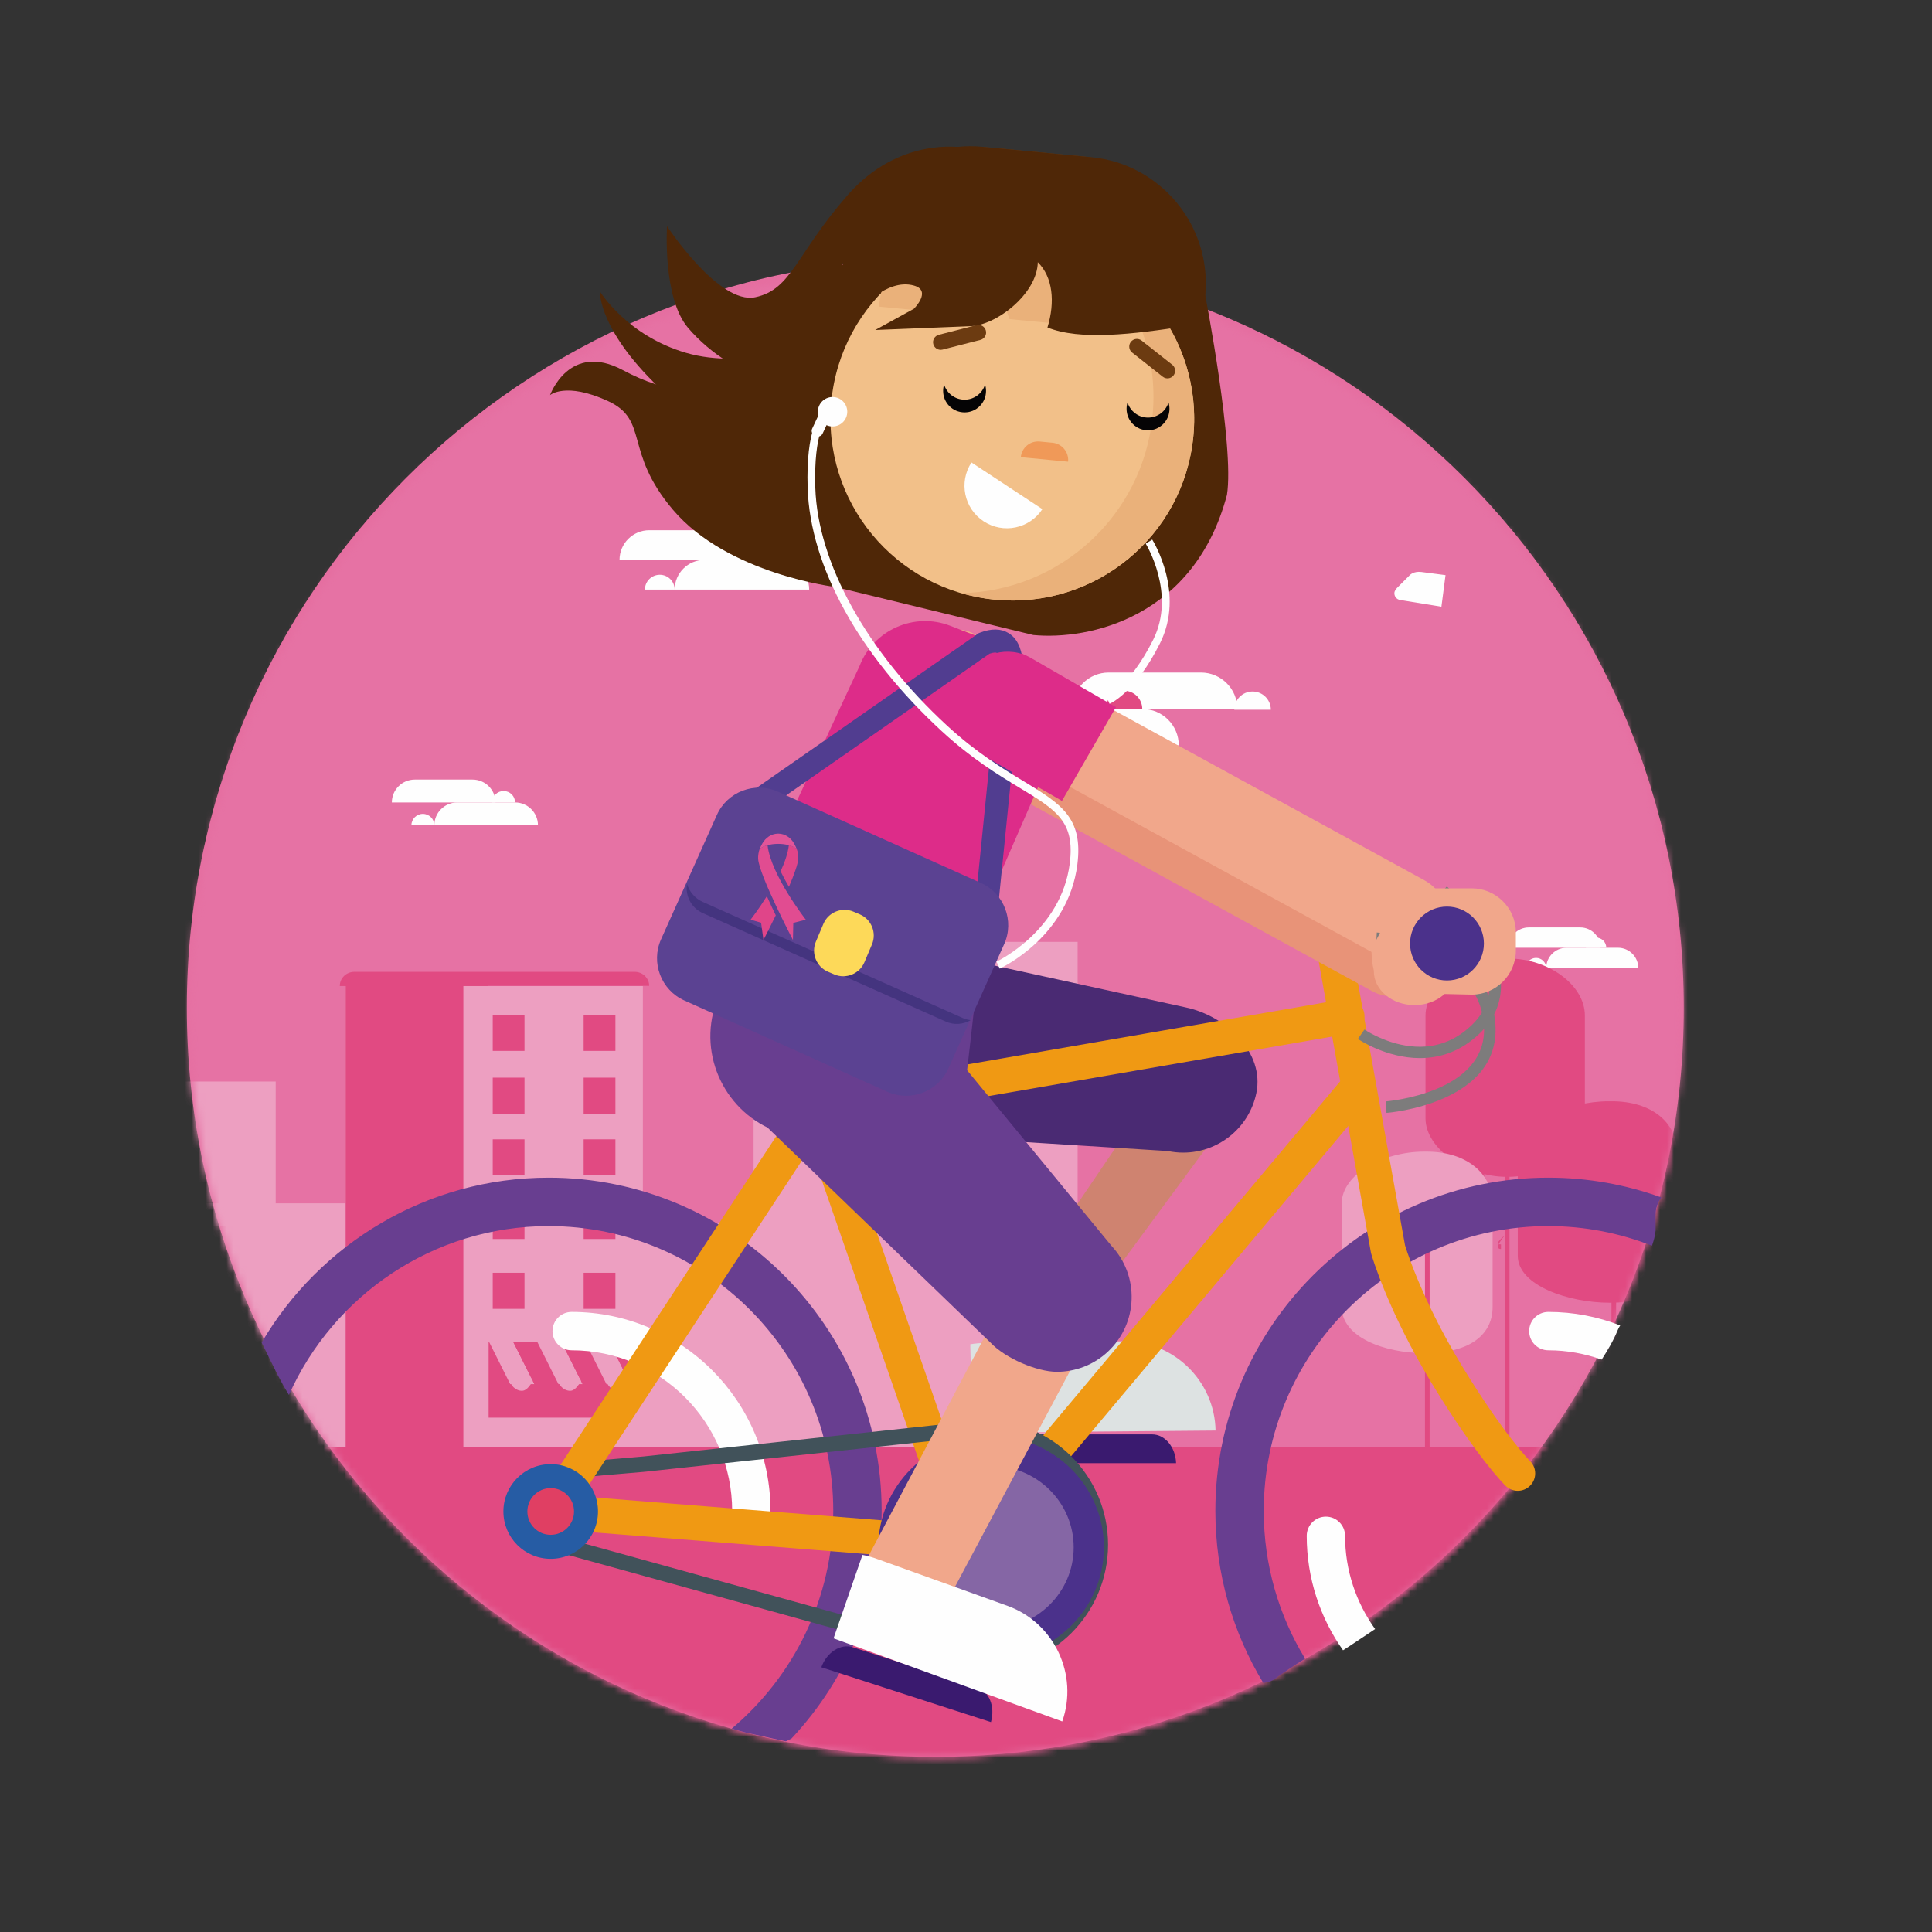 <?xml version="1.0" encoding="UTF-8" standalone="no"?>
<svg width="279px" height="279px" viewBox="0 0 279 279" version="1.1" xmlns="http://www.w3.org/2000/svg" xmlns:xlink="http://www.w3.org/1999/xlink">
    <rect x="0" y="0" width="279" height="279" fill="#333333" stroke="none"/>
    <!-- Generator: sketchtool 40.1 (33804) - http://www.bohemiancoding.com/sketch -->
    <title>E16A1257-86DF-44CD-ADFB-5DA14E069CFF</title>
    <desc>Created with sketchtool.</desc>
    <defs>
        <path d="M215.792,107.751 C215.792,167.194 167.527,215.38 107.988,215.38 C48.449,215.38 0.183,167.194 0.183,107.751 C0.183,48.309 48.449,0.121 107.988,0.121 C167.527,0.121 215.792,48.309 215.792,107.751 L215.792,107.751 Z" id="path-1"></path>
        <path d="M215.792,107.751 C215.792,167.194 167.527,215.38 107.988,215.38 C48.449,215.38 0.183,167.194 0.183,107.751 C0.183,48.309 48.449,0.121 107.988,0.121 C167.527,0.121 215.792,48.309 215.792,107.751 L215.792,107.751 Z" id="path-3"></path>
    </defs>
    <g id="Page-1" stroke="none" stroke-width="1" fill="none" fill-rule="evenodd">
        <g id="Home--cancer-opt2" transform="translate(-465, -69)">
            <g id="Ilustras" transform="translate(67, 69)">
                <g id="ilustra-2" transform="translate(424, 21)">
                    <path d="M217.153,124.52 C217.153,184.267 168.761,232.702 109.066,232.702 C49.373,232.702 0.981,184.267 0.981,124.52 C0.981,64.773 49.373,16.337 109.066,16.337 C168.761,16.337 217.153,64.773 217.153,124.52" id="Fill-1" fill="#E56EA0"></path>
                    <g id="Group-65" transform="translate(1.211, 17.3)">
                        <g id="Group-5">
                            <mask id="mask-2" fill="white">
                                <use xlink:href="#path-1"></use>
                            </mask>
                            <g id="Clip-4"></g>
                            <path d="M285.686,126.572 C285.686,222.697 207.635,300.621 111.354,300.621 C15.073,300.621 -62.978,222.697 -62.978,126.572 C-62.978,30.448 15.073,-47.476 111.354,-47.476 C207.635,-47.476 285.686,30.448 285.686,126.572" id="Fill-3" fill="#E672A4" mask="url(#mask-2)"></path>
                        </g>
                        <mask id="mask-4" fill="white">
                            <use xlink:href="#path-3"></use>
                        </mask>
                        <g id="Clip-7"></g>
                        <polygon id="Fill-6" fill="#ED9FC1" mask="url(#mask-4)" points="-0.526 170.987 24.386 170.987 24.386 135.473 -0.526 135.473"></polygon>
                        <polygon id="Fill-8" fill="#ED9FC1" mask="url(#mask-4)" points="-0.527 138.792 12.603 138.792 12.603 117.883 -0.527 117.883"></polygon>
                        <path d="M205.558,120.734 L205.635,120.734 L205.066,120.734 C199.345,120.734 191.969,123.787 191.969,128.168 L191.969,143.032 C191.969,147.413 199.462,149.826 205.181,149.826 L205.601,149.826 L205.426,149.826 C211.145,149.826 214.98,147.413 214.98,143.032 L214.98,128.168 C214.98,123.787 211.279,120.734 205.558,120.734" id="Fill-9" fill="#E14A82" mask="url(#mask-4)"></path>
                        <path d="M141.472,65.624 C142.426,66.577 143.016,67.893 143.016,69.346 L119.167,69.346 C119.167,66.44 121.528,64.082 124.439,64.082 L137.743,64.082 C139.2,64.082 140.517,64.671 141.472,65.624" id="Fill-10" fill="#FEFEFE" mask="url(#mask-4)"></path>
                        <path d="M149.934,60.359 C150.888,61.312 151.478,62.629 151.478,64.082 L127.629,64.082 C127.629,61.175 129.991,58.818 132.901,58.818 L146.205,58.818 C147.662,58.818 148.98,59.407 149.934,60.359" id="Fill-11" fill="#FEFEFE" mask="url(#mask-4)"></path>
                        <path d="M118.394,67.485 C118.871,67.962 119.167,68.62 119.167,69.346 L113.894,69.346 C113.894,67.892 115.075,66.714 116.529,66.714 C117.258,66.714 117.917,67.009 118.394,67.485" id="Fill-12" fill="#FEFEFE" mask="url(#mask-4)"></path>
                        <path d="M155.537,62.332 C156.014,62.808 156.31,63.466 156.31,64.192 L151.037,64.192 C151.037,62.739 152.218,61.561 153.672,61.561 C154.401,61.561 155.06,61.855 155.537,62.332" id="Fill-13" fill="#FEFEFE" mask="url(#mask-4)"></path>
                        <path d="M136.97,62.221 C137.447,62.697 137.743,63.355 137.743,64.081 L132.47,64.081 C132.47,62.628 133.65,61.45 135.105,61.45 C135.834,61.45 136.493,61.744 136.97,62.221" id="Fill-14" fill="#E14A82" mask="url(#mask-4)"></path>
                        <path d="M49.509,78.55 C50.108,79.147 50.477,79.974 50.477,80.885 L35.511,80.885 C35.511,79.061 36.992,77.582 38.819,77.582 L47.167,77.582 C48.082,77.582 48.91,77.952 49.509,78.55" id="Fill-15" fill="#FEFEFE" mask="url(#mask-4)"></path>
                        <path d="M43.374,75.246 C43.973,75.843 44.342,76.67 44.342,77.582 L29.375,77.582 C29.375,75.757 30.857,74.278 32.684,74.278 L41.032,74.278 C41.947,74.278 42.775,74.648 43.374,75.246" id="Fill-16" fill="#FEFEFE" mask="url(#mask-4)"></path>
                        <path d="M35.026,79.718 C35.325,80.017 35.51,80.429 35.51,80.886 L32.201,80.886 C32.201,79.973 32.943,79.234 33.856,79.234 C34.312,79.234 34.727,79.418 35.026,79.718" id="Fill-17" fill="#FEFEFE" mask="url(#mask-4)"></path>
                        <path d="M46.683,76.414 C46.983,76.713 47.168,77.125 47.168,77.582 L43.859,77.582 C43.859,76.67 44.6,75.93 45.514,75.93 C45.97,75.93 46.384,76.114 46.683,76.414" id="Fill-18" fill="#FEFEFE" mask="url(#mask-4)"></path>
                        <path d="M208.513,99.424 C209.044,99.955 209.374,100.689 209.374,101.5 L196.077,101.5 C196.077,99.879 197.395,98.565 199.018,98.565 L206.433,98.565 C207.246,98.565 207.981,98.893 208.513,99.424" id="Fill-19" fill="#FEFEFE" mask="url(#mask-4)"></path>
                        <path d="M203.063,96.489 C203.595,97.02 203.924,97.754 203.924,98.565 L190.627,98.565 C190.627,96.944 191.945,95.63 193.568,95.63 L200.983,95.63 C201.796,95.63 202.531,95.958 203.063,96.489" id="Fill-20" fill="#FEFEFE" mask="url(#mask-4)"></path>
                        <path d="M195.647,100.462 C195.914,100.727 196.077,101.095 196.077,101.5 L193.138,101.5 C193.138,100.689 193.797,100.032 194.608,100.032 C195.014,100.032 195.381,100.196 195.647,100.462" id="Fill-21" fill="#FEFEFE" mask="url(#mask-4)"></path>
                        <path d="M204.32,97.527 C204.586,97.793 204.75,98.16 204.75,98.565 L201.81,98.565 C201.81,97.754 202.469,97.097 203.281,97.097 C203.686,97.097 204.053,97.262 204.32,97.527" id="Fill-22" fill="#FEFEFE" mask="url(#mask-4)"></path>
                        <path d="M88.383,43.813 C89.16,44.589 89.641,45.66 89.641,46.844 L70.216,46.844 C70.216,44.477 72.139,42.557 74.511,42.557 L85.345,42.557 C86.532,42.557 87.605,43.037 88.383,43.813" id="Fill-23" fill="#FEFEFE" mask="url(#mask-4)"></path>
                        <path d="M80.421,39.525 C81.198,40.301 81.678,41.373 81.678,42.557 L62.254,42.557 C62.254,40.189 64.178,38.269 66.549,38.269 L77.383,38.269 C78.57,38.269 79.643,38.749 80.421,39.525" id="Fill-24" fill="#FEFEFE" mask="url(#mask-4)"></path>
                        <path d="M95.009,35.94 C95.786,36.716 96.267,37.788 96.267,38.972 L76.842,38.972 C76.842,36.604 78.765,34.684 81.137,34.684 L91.971,34.684 C93.158,34.684 94.231,35.164 95.009,35.94" id="Fill-25" fill="#FEFEFE" mask="url(#mask-4)"></path>
                        <path d="M69.587,45.329 C69.976,45.717 70.216,46.252 70.216,46.845 L65.921,46.845 C65.921,45.661 66.883,44.701 68.068,44.701 C68.662,44.701 69.198,44.941 69.587,45.329" id="Fill-26" fill="#FEFEFE" mask="url(#mask-4)"></path>
                        <path d="M76.749,41.041 C77.138,41.429 77.378,41.965 77.378,42.558 L73.083,42.558 C73.083,41.373 74.045,40.413 75.231,40.413 C75.824,40.413 76.361,40.653 76.749,41.041" id="Fill-27" fill="#FEFEFE" mask="url(#mask-4)"></path>
                        <path d="M190.676,100.127 L190.584,100.127 L190.267,100.127 C184.548,100.127 178.646,103.957 178.646,108.338 L178.646,123.202 C178.646,127.583 184.579,131.643 190.298,131.643 L190.55,131.643 L190.628,131.643 C196.348,131.643 201.657,127.583 201.657,123.202 L201.657,108.338 C201.657,103.957 196.396,100.127 190.676,100.127" id="Fill-28" fill="#E14A82" mask="url(#mask-4)"></path>
                        <polygon id="Fill-29" fill="#E14A82" mask="url(#mask-4)" points="190.098 170.818 190.772 170.818 190.772 124.101 190.098 124.101"></polygon>
                        <path d="M191.968,131.643 L191.968,132.882 C191.968,134.294 194.417,135.28 193.003,135.28 L190.983,135.28 C190.926,135.28 190.757,135.356 189.546,135.353 L189.546,136.024 C190.757,136.028 190.926,135.28 190.983,135.28 L193.003,135.28 C194.789,135.28 194.391,134.665 194.391,132.882 L194.391,131.643 L191.968,131.643 Z" id="Fill-30" fill="#E14A82" mask="url(#mask-4)"></path>
                        <path d="M187.124,126.795 L187.124,138.931 C187.124,140.344 186.621,140.129 188.037,140.129 L190.056,140.129 C190.113,140.129 188.335,141.405 189.546,141.403 L189.546,142.074 C188.335,142.077 190.113,140.129 190.056,140.129 L188.037,140.129 C186.25,140.129 185.913,140.715 185.913,138.931 L185.913,126.795 L187.124,126.795 Z" id="Fill-31" fill="#E14A82" mask="url(#mask-4)"></path>
                        <path d="M178.834,128.007 L178.771,128.007 L178.41,128.007 C172.692,128.007 166.536,131.181 166.536,135.562 L166.536,150.426 C166.536,154.807 172.738,157.099 178.456,157.099 L178.737,157.099 L178.771,157.099 C184.491,157.099 188.336,154.807 188.336,150.426 L188.336,135.562 C188.336,131.181 184.554,128.007 178.834,128.007" id="Fill-32" fill="#ED9FC1" mask="url(#mask-4)"></path>
                        <polygon id="Fill-33" fill="#E14A82" mask="url(#mask-4)" points="178.569 170.734 179.242 170.734 179.242 138.357 178.569 138.357"></polygon>
                        <polygon id="Fill-34" fill="#E14A82" mask="url(#mask-4)" points="205.5 170.594 206.173 170.594 206.173 128.61 205.5 128.61"></polygon>
                        <polygon id="Fill-35" fill="#E14A82" mask="url(#mask-4)" points="205.291 141.274 201.62 135.768 200.974 136.153 205.291 142.446"></polygon>
                        <polygon id="Fill-36" fill="#E14A82" mask="url(#mask-4)" points="206.502 135.896 210.117 130.39 210.79 130.776 206.502 137.068"></polygon>
                        <polygon id="Fill-37" fill="#ED9FC1" mask="url(#mask-4)" points="81.615 97.718 81.615 138.385 63.436 138.385 63.436 170.651 128.409 170.651 128.409 142.418 128.409 138.385 128.409 97.718"></polygon>
                        <polygon id="Fill-38" fill="#ED9FC1" mask="url(#mask-4)" points="22.702 170.651 65.624 170.651 65.624 104.103 22.702 104.103"></polygon>
                        <polygon id="Fill-39" fill="#E14A82" mask="url(#mask-4)" points="22.702 170.987 39.703 170.987 39.703 103.936 22.702 103.936"></polygon>
                        <polygon id="Fill-40" fill="#E14A82" mask="url(#mask-4)" points="43.943 113.458 48.532 113.458 48.532 108.249 43.943 108.249"></polygon>
                        <polygon id="Fill-41" fill="#E14A82" mask="url(#mask-4)" points="57.072 113.458 61.661 113.458 61.661 108.249 57.072 108.249"></polygon>
                        <polygon id="Fill-42" fill="#E14A82" mask="url(#mask-4)" points="43.943 122.532 48.532 122.532 48.532 117.323 43.943 117.323"></polygon>
                        <polygon id="Fill-43" fill="#E14A82" mask="url(#mask-4)" points="57.072 122.532 61.661 122.532 61.661 117.323 57.072 117.323"></polygon>
                        <polygon id="Fill-44" fill="#E14A82" mask="url(#mask-4)" points="43.943 131.439 48.532 131.439 48.532 126.23 43.943 126.23"></polygon>
                        <polygon id="Fill-45" fill="#E14A82" mask="url(#mask-4)" points="57.072 131.439 61.661 131.439 61.661 126.23 57.072 126.23"></polygon>
                        <polygon id="Fill-46" fill="#E14A82" mask="url(#mask-4)" points="43.943 140.626 48.532 140.626 48.532 135.418 43.943 135.418"></polygon>
                        <polygon id="Fill-47" fill="#E14A82" mask="url(#mask-4)" points="57.072 140.626 61.661 140.626 61.661 135.418 57.072 135.418"></polygon>
                        <polygon id="Fill-48" fill="#E14A82" mask="url(#mask-4)" points="43.943 150.709 48.532 150.709 48.532 145.501 43.943 145.501"></polygon>
                        <polygon id="Fill-49" fill="#E14A82" mask="url(#mask-4)" points="57.072 150.709 61.661 150.709 61.661 145.501 57.072 145.501"></polygon>
                        <polygon id="Fill-50" fill="#E14A82" mask="url(#mask-4)" points="43.349 166.423 64.137 166.423 64.137 155.542 43.349 155.542"></polygon>
                        <path d="M48.172,160.736 L49.915,160.736 C49.915,160.736 49.128,162.548 48.172,162.548 C47.22,162.548 46.434,161.72 46.43,160.903 L48.172,160.736 Z" id="Fill-51" fill="#ED9FC1" mask="url(#mask-4)"></path>
                        <path d="M51.655,160.736 L53.398,160.736 C53.398,160.736 52.611,162.548 51.655,162.548 C50.703,162.548 49.917,161.72 49.912,160.903 L51.655,160.736 Z" id="Fill-52" fill="#E14A82" mask="url(#mask-4)"></path>
                        <path d="M55.138,160.736 L56.881,160.736 C56.881,160.736 56.093,162.548 55.138,162.548 C54.186,162.548 53.4,161.72 53.395,160.903 L55.138,160.736 Z" id="Fill-53" fill="#ED9FC1" mask="url(#mask-4)"></path>
                        <path d="M58.621,160.736 L60.363,160.736 C60.363,160.736 59.576,162.548 58.621,162.548 C57.669,162.548 56.883,161.72 56.878,160.903 L58.621,160.736 Z" id="Fill-54" fill="#E14A82" mask="url(#mask-4)"></path>
                        <path d="M62.103,160.736 L63.846,160.736 C63.846,160.736 63.059,162.548 62.103,162.548 C61.151,162.548 60.365,161.72 60.36,160.903 L62.103,160.736 Z" id="Fill-55" fill="#ED9FC1" mask="url(#mask-4)"></path>
                        <path d="M65.586,160.736 L67.329,160.736 C67.329,160.736 66.541,162.548 65.586,162.548 C64.634,162.548 63.848,161.72 63.843,160.903 L65.586,160.736 Z" id="Fill-56" fill="#E14A82" mask="url(#mask-4)"></path>
                        <polygon id="Fill-57" fill="#ED9FC1" mask="url(#mask-4)" points="46.92 155.526 43.435 155.526 46.467 161.58 49.953 161.58"></polygon>
                        <polygon id="Fill-58" fill="#E14A82" mask="url(#mask-4)" points="50.417 155.526 46.932 155.526 49.964 161.58 53.45 161.58"></polygon>
                        <polygon id="Fill-59" fill="#ED9FC1" mask="url(#mask-4)" points="53.884 155.526 50.398 155.526 53.431 161.58 56.917 161.58"></polygon>
                        <polygon id="Fill-60" fill="#E14A82" mask="url(#mask-4)" points="57.381 155.526 53.896 155.526 56.928 161.58 60.414 161.58"></polygon>
                        <polygon id="Fill-61" fill="#ED9FC1" mask="url(#mask-4)" points="60.818 155.526 57.332 155.526 60.365 161.58 63.85 161.58"></polygon>
                        <polygon id="Fill-62" fill="#E14A82" mask="url(#mask-4)" points="64.269 155.526 60.783 155.526 63.816 161.58 67.302 161.58"></polygon>
                        <path d="M43.224,104.097 L43.224,104.063 L66.536,104.063 C66.536,102.947 65.595,102.042 64.436,102.042 L23.962,102.042 C22.803,102.042 21.862,102.947 21.862,104.063 L21.862,104.097 L43.224,104.097 Z" id="Fill-63" fill="#E14A82" mask="url(#mask-4)"></path>
                        <polygon id="Fill-64" fill="#E14A82" mask="url(#mask-4)" points="-5.238 245.6 235.125 245.6 235.125 170.651 -5.238 170.651"></polygon>
                    </g>
                    <path d="M182.156,66.614 C178.903,66.086 176.204,65.648 176.204,65.648 C175.673,65.572 175.3,65.082 175.37,64.549 C175.389,64.396 175.538,64.105 175.758,63.887 C175.978,63.668 177.59,62.052 177.59,62.052 C177.59,62.052 178.142,61.455 179.27,61.602 L182.748,62.055 L182.156,66.614 Z" id="Fill-66" fill="#FEFEFE"></path>
                    <path d="M143.838,190.296 C143.764,187.994 142.241,186.138 140.384,186.138 L121.554,186.138 C119.697,186.138 118.173,187.994 118.1,190.296 L143.838,190.296 Z" id="Fill-68" fill="#3A1A6F"></path>
                    <path d="M125.988,46.476 L112.946,45.229 C102.218,44.203 94.278,34.58 95.302,23.841 L95.862,17.987 C96.887,7.249 106.503,-0.697 117.231,0.328 L130.273,1.576 C141.001,2.601 148.94,12.225 147.916,22.962 L147.357,28.818 C146.333,39.556 136.716,47.502 125.988,46.476" id="Fill-70" fill="#6C3B11"></path>
                    <path d="M123.215,70.703 L94.694,63.774 C84.17,58.508 83.144,57.601 81.402,50.748 C80.107,46.514 82.786,41.601 82.786,41.601 L95.989,16.644 C96.944,6.645 105.899,-0.754 115.889,0.2 L131.614,1.704 C141.605,2.658 148.999,11.621 148.044,21.62 C148.044,21.62 152.292,43.541 151.183,50.47 C146.476,68.208 131.229,71.469 123.215,70.703" id="Fill-72" fill="#4F2707"></path>
                    <path d="M146.329,41.985 C144.953,56.407 132.133,66.979 117.697,65.6 C103.26,64.219 92.673,51.409 94.049,36.987 C95.424,22.566 108.244,11.993 122.68,13.374 C137.117,14.754 147.704,27.564 146.329,41.985" id="Fill-74" fill="#F2C089"></path>
                    <path d="M121.415,45.02 C121.547,43.642 122.77,42.631 124.146,42.763 L125.988,42.939 C127.366,43.071 128.375,44.296 128.243,45.674 L121.415,45.02 Z" id="Fill-76" fill="#F09958"></path>
                    <path d="M140.443,39.022 C141.288,30.163 137.953,21.872 132.055,16.087 C141.409,20.823 147.392,30.928 146.337,41.986 C144.961,56.408 132.142,66.98 117.705,65.6 C116.017,65.439 114.383,65.115 112.814,64.656 C127.018,64.37 139.062,53.493 140.443,39.022" id="Fill-78" fill="#EAB17A"></path>
                    <path d="M142.511,8.695 C139.935,5.777 136.45,3.828 132.49,3.45 L118.408,2.103 C109.46,1.249 101.951,19.075 101.951,19.075 C101.427,20.365 101.071,21.78 100.928,23.282 L115.201,24.646 L117.005,17.499 L119.788,25.085 L140.756,27.09 L142.511,8.695 Z" id="Fill-80" fill="#EAB17A"></path>
                    <path d="M106.235,28.957 L110.234,24.987" id="Fill-82" fill="#6C3B11"></path>
                    <path d="M109.659,29.505 C109.243,29.433 108.887,29.126 108.776,28.69 C108.626,28.1 108.982,27.5 109.571,27.348 L115.027,25.952 C115.617,25.801 116.218,26.157 116.369,26.747 C116.52,27.338 116.163,27.939 115.574,28.089 L110.116,29.486 C109.963,29.526 109.806,29.53 109.659,29.505" id="Fill-84" fill="#6C3B11"></path>
                    <path d="M138.175,27.654 L142.6,31.144" id="Fill-86" fill="#6C3B11"></path>
                    <path d="M137.383,29.815 C137.004,29.425 136.964,28.804 137.309,28.366 C137.686,27.887 138.38,27.806 138.857,28.181 L143.281,31.671 C143.761,32.052 143.841,32.742 143.464,33.22 C143.087,33.699 142.395,33.782 141.916,33.405 L137.493,29.915 C137.453,29.883 137.417,29.851 137.383,29.815" id="Fill-88" fill="#6C3B11"></path>
                    <path d="M116.044,54.28 C118.871,56.14 122.67,55.353 124.528,52.523 L114.288,45.789 C112.43,48.618 113.216,52.42 116.044,54.28" id="Fill-90" fill="#FEFEFE"></path>
                    <path d="M148.069,22.006 L148.014,21.77 C148.967,11.789 141.547,2.838 131.524,1.879 L115.748,0.371 C105.726,-0.587 96.745,6.796 95.793,16.778 L95.697,17 L98.409,23.228 C98.016,24.114 101.951,19.075 106.006,20.246 C108.591,20.993 105.979,23.589 105.979,23.589 L100.392,26.656 L113.909,26.114 C117.792,26.129 123.799,21.417 123.867,16.863 C126.035,19.008 126.396,22.59 125.263,26.295 C129.969,28.183 137.522,27.304 145.451,26.061 C145.596,24.559 145.487,23.098 145.168,21.728 L148.069,22.006 Z" id="Fill-92" fill="#4F2707"></path>
                    <path d="M114.407,185.88 L149.54,185.586 C149.412,178.456 143.534,172.675 136.387,172.703 L116.267,172.938 C115.534,172.941 114.817,173.008 114.117,173.128 L114.407,185.88 Z" id="Fill-94" fill="#DDE2E2"></path>
                    <path d="M87.49,230.471 C87.504,230.476 88.289,230.054 88.303,230.059 C96.365,221.45 101.318,209.894 101.318,197.193 C101.318,170.656 79.748,149.067 53.235,149.067 C35.586,149.067 20.152,158.648 11.788,172.871 C11.824,172.963 11.877,173.045 11.907,173.14 C11.922,173.17 11.947,173.193 11.961,173.224 C13.164,175.662 14.294,178.128 15.724,180.442 C22.146,166.092 36.534,156.06 53.235,156.06 C75.896,156.06 94.331,174.512 94.331,197.193 C94.331,209.802 88.617,221.087 79.662,228.637 C80.349,228.834 81.033,229.032 81.721,229.214" id="Fill-96" fill="#683E90"></path>
                    <path d="M156.801,221.961 C156.939,221.938 157.077,221.915 157.215,221.892 C157.414,221.807 157.611,221.722 157.81,221.638 C159.32,220.544 160.874,219.516 162.476,218.536 C158.685,212.31 156.498,205.002 156.498,197.193 C156.498,174.512 174.933,156.06 197.595,156.06 C202.873,156.06 207.916,157.072 212.555,158.894 C212.829,158.176 213.006,157.442 213.086,156.69 C213.085,156.666 213.079,156.645 213.079,156.621 L213.079,154.6 C213.079,153.494 213.404,152.618 213.9,151.92 C208.806,150.076 203.317,149.067 197.595,149.067 C171.082,149.067 149.511,170.656 149.511,197.193 C149.511,206.288 152.047,214.802 156.446,222.064 C156.566,222.033 156.674,221.983 156.801,221.961" id="Fill-98" fill="#683E90"></path>
                    <path d="M207.596,171.121 C207.7,170.866 207.83,170.629 207.97,170.404 C204.75,169.149 201.253,168.455 197.596,168.455 C196.065,168.455 194.826,169.695 194.826,171.226 C194.826,172.757 196.065,173.997 197.596,173.997 C200.297,173.997 202.88,174.486 205.294,175.341 C206.162,173.991 206.987,172.611 207.596,171.121" id="Fill-100" fill="#FEFEFE"></path>
                    <path d="M172.581,214.251 C169.861,210.451 168.242,205.81 168.242,200.789 C168.242,199.258 167.003,198.018 165.473,198.018 C163.944,198.018 162.705,199.258 162.705,200.789 C162.705,206.938 164.651,212.638 167.949,217.317 C169.515,216.325 171.031,215.264 172.581,214.251" id="Fill-102" fill="#FEFEFE"></path>
                    <path d="M82.499,199.964 C80.969,199.964 79.73,198.723 79.73,197.193 C79.73,184.402 69.334,173.997 56.554,173.997 C55.025,173.997 53.786,172.756 53.786,171.226 C53.786,169.695 55.025,168.454 56.554,168.454 C72.387,168.454 85.267,181.346 85.267,197.193 C85.267,198.723 84.028,199.964 82.499,199.964" id="Fill-104" fill="#FEFEFE"></path>
                    <path d="M166.69,116.156 L174.444,159.392 C174.444,159.392 176.659,167.153 182.936,177.5 C189.212,187.847 193.18,191.773 193.18,191.773" id="Stroke-106" stroke="#F09913" stroke-width="5.03" stroke-linecap="round" stroke-linejoin="round"></path>
                    <polyline id="Stroke-108" stroke="#F09913" stroke-width="5.03" stroke-linecap="round" stroke-linejoin="round" points="170.013 136.112 113.893 202.999 91.739 139.068"></polyline>
                    <path d="M50.598,199.75 L116.164,217.872 C124.799,217.792 131.799,210.737 131.799,202.075 C131.799,193.384 124.75,186.309 116.074,186.277 L67.121,191.536 C65.882,191.651 64.677,191.752 63.503,191.848 C57.208,192.367 51.261,192.856 49.947,195.258 C49.401,196.258 49.62,197.768 50.598,199.75 M116.016,220.09 L115.866,220.09 L115.72,220.05 L49.078,201.63 L48.855,201.208 C47.303,198.277 47.026,195.982 48.005,194.193 C49.892,190.745 55.819,190.256 63.322,189.638 C64.488,189.542 65.684,189.444 66.899,189.33 L115.957,184.059 L116.016,184.059 C125.941,184.059 134.014,192.141 134.014,202.075 C134.014,212.009 125.941,220.09 116.016,220.09" id="Fill-110" fill="#41525A"></path>
                    <polyline id="Stroke-112" stroke="#F09913" stroke-width="5.03" stroke-linecap="round" stroke-linejoin="round" points="91.739 139.068 53.525 197.271 111.677 201.89"></polyline>
                    <path d="M133.416,202.447 C133.416,211.324 126.122,218.519 117.125,218.519 C108.128,218.519 100.834,211.324 100.834,202.447 C100.834,193.57 108.128,186.375 117.125,186.375 C126.122,186.375 133.416,193.57 133.416,202.447" id="Fill-114" fill="#4B318B"></path>
                    <path d="M129.05,202.447 C129.05,208.944 123.711,214.212 117.125,214.212 C110.539,214.212 105.201,208.944 105.201,202.447 C105.201,195.95 110.539,190.682 117.125,190.682 C123.711,190.682 129.05,195.95 129.05,202.447" id="Fill-116" fill="#8566A5"></path>
                    <path d="M117.102,227.689 C117.737,225.475 116.858,223.241 115.09,222.67 L97.172,216.88 C95.405,216.309 93.384,217.606 92.608,219.773 L117.102,227.689 Z" id="Fill-118" fill="#3A1A6F"></path>
                    <path d="M175.177,122.902 C174.144,122.902 173.096,122.649 172.126,122.118 L107.328,86.643 C104.242,84.953 103.11,81.079 104.798,77.99 C106.486,74.902 110.356,73.768 113.442,75.457 L178.238,110.934 C181.324,112.623 182.458,116.496 180.77,119.585 C179.612,121.703 177.429,122.902 175.177,122.902" id="Fill-120" fill="#E89378"></path>
                    <path d="M176.654,118.098 C175.621,118.098 174.573,117.845 173.603,117.314 L108.805,81.839 C105.719,80.149 104.587,76.275 106.275,73.186 C107.963,70.098 111.833,68.964 114.919,70.653 L179.715,106.13 C182.801,107.819 183.935,111.692 182.247,114.781 C181.089,116.899 178.906,118.098 176.654,118.098" id="Fill-122" fill="#F1A78B"></path>
                    <path d="M95.283,134.164 L85.561,130.421 C80.369,128.421 77.004,121.537 79.002,116.342 L98.13,75.175 C100.128,69.978 106.01,67.362 111.202,69.361 L120.923,73.104 C126.115,75.104 128.729,80.991 126.732,86.187 L108.354,128.351 C106.357,133.547 100.475,136.163 95.283,134.164" id="Fill-124" fill="#DD2C89"></path>
                    <path d="M144.907,133.155 L126.815,163.088" id="Fill-126" fill="#F1A78B"></path>
                    <polygon id="Fill-128" fill="#CF8370" points="132.264 166.388 124.139 160.89 143.427 132.462 152.66 138.698"></polygon>
                    <path d="M144.869,145.451 C144.136,145.451 143.395,145.376 142.649,145.221 L97.648,142.394 C91.809,141.172 92.871,129.767 94.09,123.923 C95.311,118.079 100.49,114.753 106.324,115.971 L145.227,124.478 C151.066,125.699 156.649,131.007 155.43,136.851 C154.365,141.948 149.874,145.451 144.869,145.451" id="Fill-130" fill="#4A2A73"></path>
                    <path d="M91.739,139.068 L168.536,125.764" id="Stroke-132" stroke="#F09913" stroke-width="5.03" stroke-linecap="round" stroke-linejoin="round"></path>
                    <path d="M123.389,172.07 L107.722,203.343" id="Fill-134" fill="#F1A78B"></path>
                    <polygon id="Fill-136" fill="#F1A78B" points="111.308 209.281 97.832 206.694 117.695 169.212 129.03 176.022"></polygon>
                    <path d="M126.624,177.104 C123.745,177.104 119.156,175.146 117.031,172.881 L81.587,138.699 C77.503,134.347 80.368,125.298 84.716,121.21 C89.064,117.124 98.918,116.239 103,120.591 L134.494,158.896 C138.578,163.248 138.362,170.088 134.014,174.174 C131.93,176.133 129.274,177.104 126.624,177.104" id="Fill-138" fill="#683E90"></path>
                    <path d="M94.373,215.595 L127.399,227.593 C129.765,220.867 126.272,213.396 119.565,210.926 L100.628,204.117 C99.942,203.865 99.246,203.675 98.548,203.543 L94.373,215.595 Z" id="Fill-140" fill="#FEFEFE"></path>
                    <path d="M81.401,110.798 C80.479,112.831 79.234,115.913 78.739,117.967 L76.988,125.241 C75.106,133.059 79.957,140.996 87.767,142.88 L95.977,144.859 C103.788,146.743 111.717,141.888 113.599,134.071 C113.599,134.071 114.816,123.732 115.369,118.004 L81.401,110.798 Z" id="Fill-142" fill="#683E90"></path>
                    <path d="M118.054,110.775 L114.749,110.441 L118.359,74.596 C118.215,73.464 117.917,73.268 117.912,73.267 C117.851,73.227 117.543,73.18 116.896,73.402 L82.533,97.336 L80.634,94.606 L115.342,70.432 L115.531,70.359 C117.168,69.734 118.551,69.759 119.649,70.431 C120.808,71.142 121.473,72.443 121.683,74.408 L121.701,74.579 L121.683,74.75 L118.054,110.775 Z" id="Fill-144" fill="#513D90"></path>
                    <path d="M102.136,136.66 L72.809,123.47 C69.466,121.967 67.96,117.998 69.461,114.651 L77.531,96.678 C79.034,93.331 82.999,91.824 86.342,93.328 L115.669,106.518 C119.013,108.021 120.518,111.989 119.016,115.336 L110.947,133.309 C109.445,136.656 105.48,138.164 102.136,136.66" id="Fill-146" fill="#5B4292"></path>
                    <path d="M112.962,125.983 L75.491,109.25 C74.347,108.736 73.549,107.761 73.208,106.642 C72.933,108.35 73.817,110.109 75.465,110.851 L110.578,126.523 C111.777,127.061 113.11,126.94 114.17,126.318 C113.762,126.27 113.355,126.16 112.962,125.983" id="Fill-148" fill="#44347F"></path>
                    <path d="M94.492,119.719 L93.578,119.331 C91.9,118.621 91.109,116.667 91.819,114.988 L92.908,112.413 C93.618,110.736 95.571,109.943 97.249,110.654 L98.163,111.041 C99.839,111.751 100.631,113.707 99.92,115.385 L98.832,117.959 C98.122,119.638 96.169,120.429 94.492,119.719" id="Fill-150" fill="#FDD959"></path>
                    <path d="M174.226,139.713 L174.107,138.054 C174.256,138.043 188.989,136.862 188.292,127.025 C187.521,116.176 172.89,115.331 172.742,115.323 L172.823,113.663 C172.986,113.671 189.075,114.603 189.948,126.907 C190.764,138.399 174.392,139.7 174.226,139.713" id="Fill-152" fill="#7D7C7C"></path>
                    <path d="M179.051,131.799 C174.145,131.799 170.154,129.077 170.092,129.033 L171.042,127.668 C171.064,127.684 173.269,129.197 176.289,129.854 C180.24,130.713 183.677,129.769 186.514,127.051 C188.26,125.379 189.13,123.395 189.098,121.16 C189.007,114.819 181.898,108.315 181.827,108.25 L182.94,107.015 C183.255,107.3 190.656,114.064 190.759,121.132 C190.799,123.85 189.757,126.246 187.663,128.253 C184.86,130.938 181.811,131.799 179.051,131.799" id="Fill-154" fill="#7D7C7C"></path>
                    <path d="M184.136,119.11 C184.136,121.353 181.652,123.172 178.588,123.172 C175.524,123.172 173.04,121.353 173.04,119.11 C173.04,116.866 175.524,115.048 178.588,115.048 C181.652,115.048 184.136,116.866 184.136,119.11" id="Fill-156" fill="#E89378"></path>
                    <path d="M186.545,122.631 L176.497,122.406 C173,122.406 172.057,119.541 172.057,116.04 L173.316,113.653 C173.316,110.152 176.179,107.287 179.676,107.287 L186.545,107.287 C190.042,107.287 192.904,110.152 192.904,113.653 L192.904,116.265 C192.904,119.766 190.042,122.631 186.545,122.631" id="Fill-158" fill="#F1A78B"></path>
                    <path d="M184.136,119.249 C184.136,121.952 181.508,124.144 178.267,124.144 C175.025,124.144 172.396,121.952 172.396,119.249 C172.396,116.546 175.025,114.354 178.267,114.354 C181.508,114.354 184.136,116.546 184.136,119.249" id="Fill-160" fill="#F1A78B"></path>
                    <path d="M188.29,115.256 C188.29,118.202 185.902,120.59 182.959,120.59 C180.015,120.59 177.628,118.202 177.628,115.256 C177.628,112.309 180.015,109.921 182.959,109.921 C185.902,109.921 188.29,112.309 188.29,115.256" id="Fill-162" fill="#4B318B"></path>
                    <path d="M127.354,94.659 L115.068,87.559 C111.832,85.69 110.713,81.51 112.582,78.271 L113.6,76.506 C115.468,73.267 119.644,72.147 122.88,74.018 L135.165,81.116 L127.354,94.659 Z" id="Fill-164" fill="#DD2C89"></path>
                    <path d="M60.356,197.271 C60.356,201.047 57.298,204.108 53.525,204.108 C49.753,204.108 46.695,201.047 46.695,197.271 C46.695,193.495 49.753,190.434 53.525,190.434 C57.298,190.434 60.356,193.495 60.356,197.271" id="Fill-166" fill="#265CA4"></path>
                    <path d="M56.895,197.271 C56.895,199.134 55.386,200.643 53.526,200.643 C51.665,200.643 50.156,199.134 50.156,197.271 C50.156,195.408 51.665,193.899 53.526,193.899 C55.386,193.899 56.895,195.408 56.895,197.271" id="Fill-168" fill="#E03F63"></path>
                    <path d="M113.295,36.719 C111.902,36.719 110.725,35.801 110.335,34.536 C110.245,34.827 110.197,35.136 110.197,35.458 C110.197,37.17 111.583,38.557 113.295,38.557 C115.005,38.557 116.391,37.17 116.391,35.458 C116.391,35.136 116.343,34.827 116.253,34.536 C115.861,35.801 114.684,36.719 113.295,36.719" id="Fill-170" fill="#050405"></path>
                    <path d="M139.786,39.306 C138.393,39.306 137.216,38.387 136.826,37.123 C136.736,37.414 136.688,37.723 136.688,38.044 C136.688,39.757 138.075,41.144 139.786,41.144 C141.496,41.144 142.883,39.757 142.883,38.044 C142.883,37.723 142.834,37.414 142.745,37.123 C142.352,38.387 141.175,39.306 139.786,39.306" id="Fill-172" fill="#050405"></path>
                    <path d="M112.969,0.305 C112.969,0.305 103.832,-1.358 96.354,7.234 C88.878,15.826 88.325,20.815 83.063,21.923 C77.801,23.032 70.325,11.668 70.325,11.668 C70.325,11.668 69.655,22.02 73.371,26.357 C76.694,30.237 81.402,33.01 84.17,33.286 C86.885,33.559 91.648,35.781 91.648,35.781 L95.697,16.999 L112.969,0.305 Z" id="Fill-174" fill="#4F2707"></path>
                    <path d="M60.633,21.092 C60.633,21.092 64.51,27.467 73.094,29.961 C81.678,32.455 91.924,28.574 91.924,28.574 L88.324,44.65 C88.324,44.65 76.971,43.264 70.048,35.781 C60.356,26.911 60.633,21.092 60.633,21.092" id="Fill-176" fill="#4F2707"></path>
                    <path d="M53.433,36.058 C53.433,36.058 56.202,28.298 63.955,32.456 C70.623,36.03 75.032,35.504 77.525,35.781 C80.017,36.058 90.263,37.998 90.263,37.998 L94.693,63.773 C94.693,63.773 79.1,61.928 71.195,52.631 C63.987,44.153 67.832,39.661 61.74,36.89 C55.648,34.117 53.433,36.058 53.433,36.058" id="Fill-178" fill="#4F2707"></path>
                    <path d="M96.355,38.46 C96.355,39.634 95.404,40.585 94.232,40.585 C93.059,40.585 92.109,39.634 92.109,38.46 C92.109,37.287 93.059,36.335 94.232,36.335 C95.404,36.335 96.355,37.287 96.355,38.46" id="Fill-180" fill="#FEFEFE"></path>
                    <path d="M118.37,118.877 L117.905,117.871 C118,117.827 127.244,113.434 128.481,103.707 C129.255,97.626 126.574,96.001 121.236,92.763 C118.152,90.893 114.312,88.564 110.009,84.599 C98.055,73.584 90.993,60.78 90.632,49.471 C90.355,40.758 92.45,38.859 92.69,38.671 L93.373,39.544 L93.031,39.107 L93.385,39.533 C93.367,39.55 91.48,41.31 91.739,49.436 C92.086,60.288 99.196,73.127 110.76,83.783 C114.982,87.673 118.767,89.97 121.811,91.815 C127.194,95.081 130.444,97.052 129.58,103.847 C128.264,114.194 118.774,118.69 118.37,118.877" id="Fill-182" fill="#FEFEFE"></path>
                    <path d="M91.827,41.968 L91.631,41.876 C91.271,41.707 91.114,41.275 91.283,40.915 L92.353,38.626 C92.521,38.266 92.954,38.11 93.313,38.278 L93.509,38.37 C93.869,38.539 94.025,38.972 93.857,39.332 L92.788,41.62 C92.619,41.98 92.187,42.137 91.827,41.968" id="Fill-184" fill="#FEFEFE"></path>
                    <path d="M134.229,80.637 L133.799,79.615 C133.83,79.602 137.184,78.084 140.534,71.378 C143.865,64.713 139.498,57.579 139.453,57.507 L140.392,56.921 C140.587,57.233 145.131,64.658 141.525,71.874 C137.967,78.997 134.381,80.574 134.229,80.637" id="Fill-186" fill="#FEFEFE"></path>
                    <path d="M83.479,102.994 C83.461,102.619 83.543,101.986 83.704,101.594 C83.978,101.371 84.371,101.186 84.841,101.057 C85.332,105.378 90.368,111.813 90.368,111.813 L88.56,112.274 L88.508,114.737 C88.508,114.737 83.593,105.333 83.479,102.994" id="Fill-188" fill="#E14C91"></path>
                    <path d="M84.74,108.423 C83.508,110.385 82.39,111.812 82.39,111.812 L83.91,112.252 L84.25,114.737 C84.25,114.737 85.06,113.187 86.03,111.188 C85.853,110.823 85.674,110.445 85.494,110.062 C85.214,109.467 84.963,108.921 84.74,108.423" id="Fill-190" fill="#E04589"></path>
                    <path d="M89.279,102.994 C89.297,102.619 89.215,101.986 89.054,101.594 C88.78,101.371 88.388,101.186 87.918,101.057 C87.786,102.217 87.325,103.529 86.725,104.827 C87.093,105.591 87.508,106.349 87.931,107.064 C88.672,105.329 89.241,103.771 89.279,102.994" id="Fill-192" fill="#E04589"></path>
                    <path d="M88.673,100.812 C88.186,99.947 87.345,99.404 86.432,99.385 L86.379,99.385 L86.327,99.385 C85.412,99.404 84.573,99.947 84.085,100.812 C83.938,101.074 83.811,101.338 83.705,101.594 C83.978,101.371 84.371,101.186 84.841,101.057 C85.294,100.933 85.819,100.862 86.379,100.862 C86.94,100.862 87.464,100.933 87.917,101.057 C88.387,101.186 88.779,101.371 89.053,101.594 C88.948,101.338 88.82,101.074 88.673,100.812" id="Fill-194" fill="#E25599"></path>
                </g>
            </g>
        </g>
    </g>
</svg>
